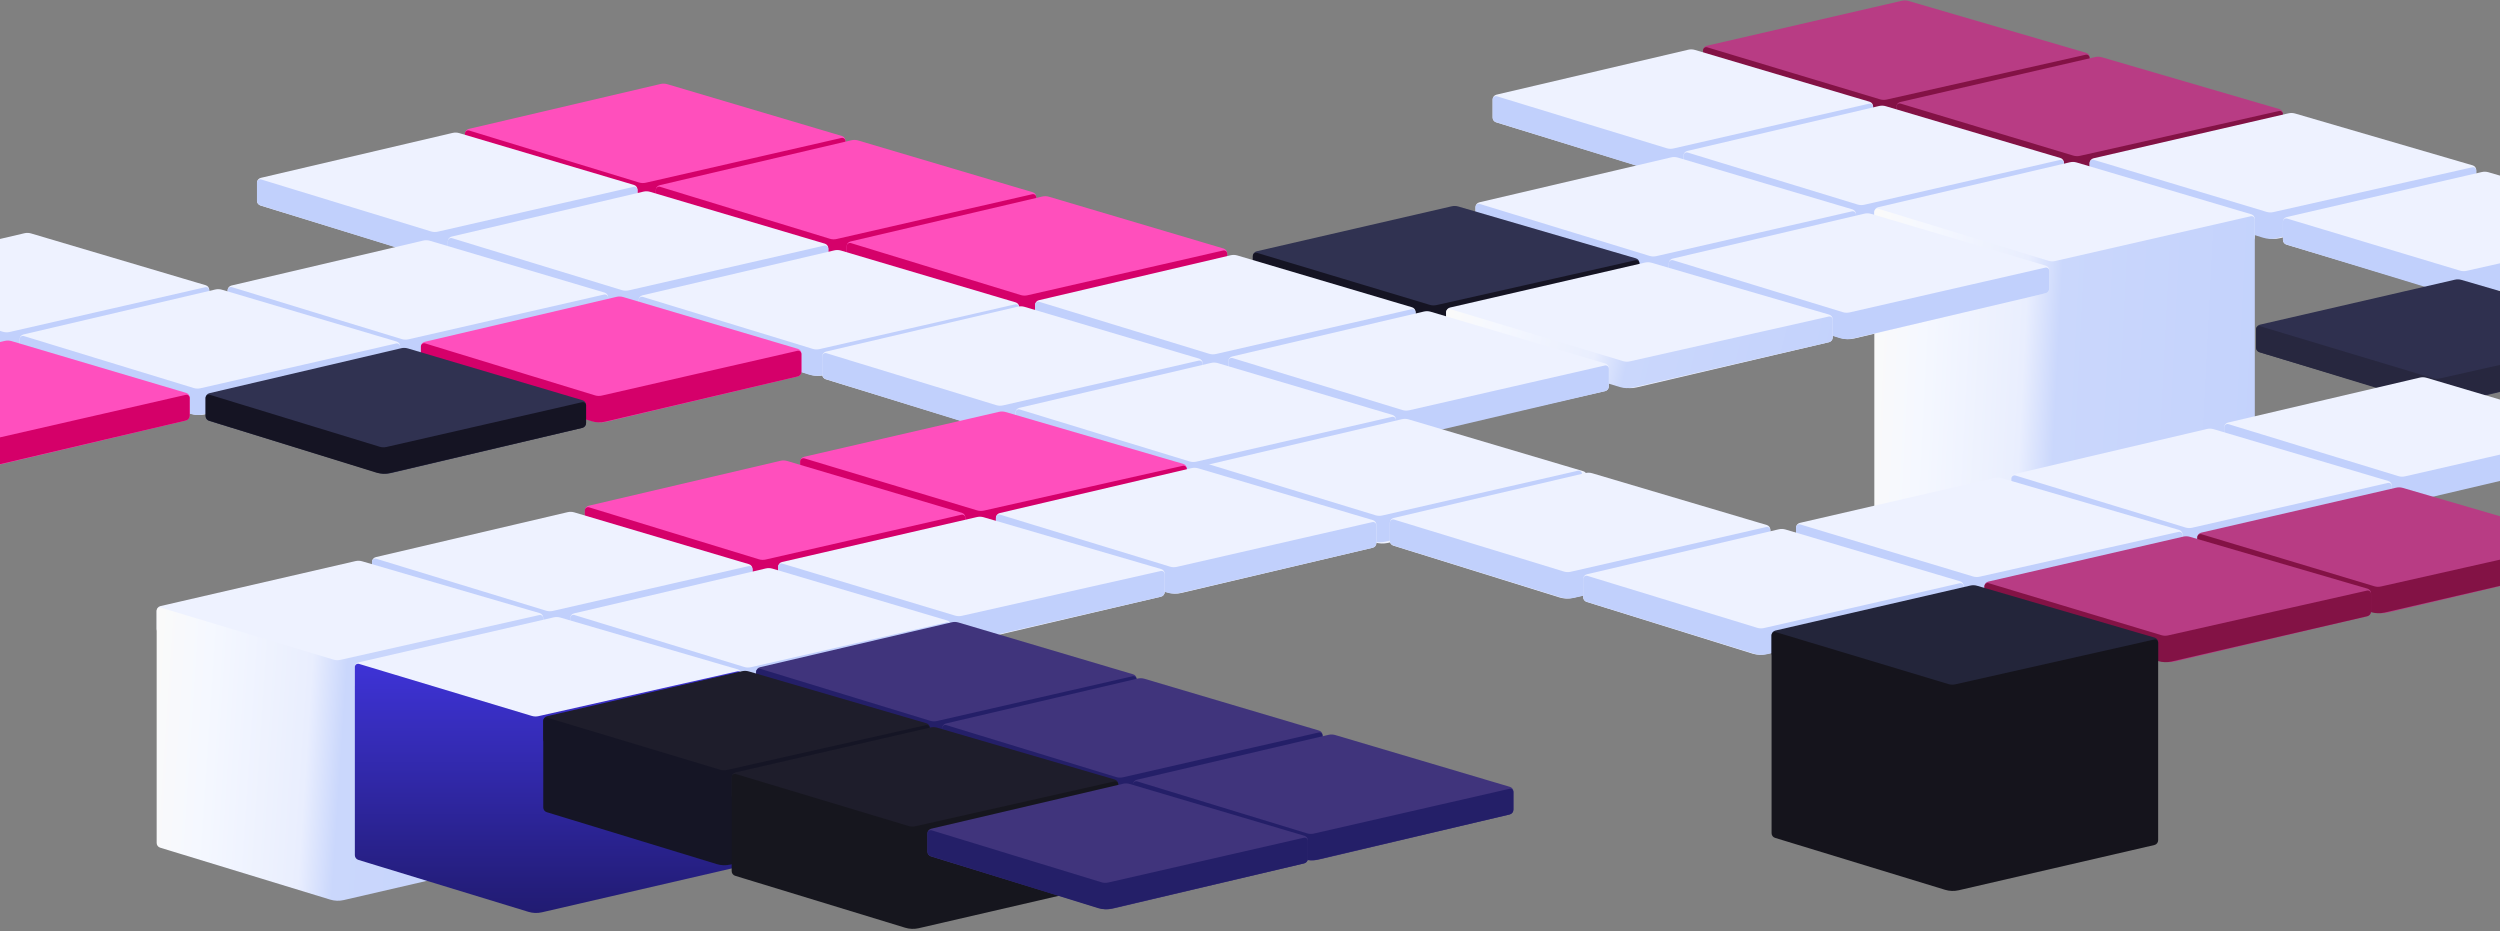 <svg width="1530" height="570" viewBox="0 0 1530 570" fill="none" xmlns="http://www.w3.org/2000/svg">
<rect x="0" y="0" width="1530" height="570" fill="#808080" stroke="none"/>
<path d="M1163.95 0.469C1165.29 0.162 1166.68 0.201 1167.99 0.585L1276.7 32.314C1277.98 32.687 1278.86 33.86 1278.86 35.193L1278.86 46.29C1278.86 47.683 1277.91 48.892 1276.55 49.211L1158.73 76.891C1156.01 77.531 1153.17 77.445 1150.49 76.643L1044.41 44.898C1043.14 44.518 1042.27 43.35 1042.27 42.024L1042.27 30.922C1042.27 29.525 1043.23 28.312 1044.59 27.998L1163.95 0.469Z" fill="#B83C84"/>
<path d="M1150.56 60.787C1151.88 61.185 1153.28 61.234 1154.63 60.932L1276.43 33.496C1277.68 33.214 1278.86 34.165 1278.86 35.447V46.284C1278.86 47.68 1277.9 48.892 1276.54 49.207L1156.76 76.902C1154.02 77.535 1151.16 77.436 1148.48 76.616L1044.39 44.822C1043.13 44.437 1042.27 43.272 1042.27 41.953V30.869C1042.27 29.528 1043.56 28.567 1044.84 28.954L1150.56 60.787Z" fill="#831245"/>
<path d="M1033.18 30.433C1034.54 30.116 1035.95 30.157 1037.28 30.552L1144.19 62.257C1145.47 62.634 1146.34 63.804 1146.34 65.133L1146.34 76.243C1146.34 77.634 1145.38 78.842 1144.03 79.162L1027.03 106.817C1024.26 107.472 1021.37 107.376 1018.65 106.54L915.604 74.859C914.345 74.471 913.486 73.308 913.486 71.991L913.485 60.862C913.485 59.469 914.444 58.259 915.801 57.941L1033.18 30.433Z" fill="#EEF2FF"/>
<path d="M1020.01 90.718C1021.35 91.127 1022.77 91.178 1024.13 90.866L1143.89 63.455C1145.15 63.169 1146.34 64.12 1146.34 65.405V76.242C1146.34 77.634 1145.38 78.844 1144.03 79.162L1026.29 106.821C1023.51 107.474 1020.61 107.372 1017.89 106.526L915.596 74.778C914.341 74.388 913.485 73.227 913.485 71.912V60.83C913.485 59.486 914.785 58.525 916.07 58.918L1020.01 90.718Z" fill="#C1D0FC"/>
<path d="M1282.25 34.911C1283.58 34.603 1284.97 34.643 1286.29 35.026L1395 66.755C1396.28 67.129 1397.16 68.302 1397.16 69.635L1397.16 80.732C1397.16 82.124 1396.2 83.334 1394.85 83.652L1277.03 111.332C1274.31 111.972 1271.46 111.887 1268.78 111.085L1162.7 79.34C1161.43 78.96 1160.56 77.791 1160.56 76.466L1160.56 65.363C1160.56 63.966 1161.53 62.754 1162.89 62.44L1282.25 34.911Z" fill="#B83C84"/>
<path d="M1268.86 95.229C1270.18 95.626 1271.58 95.676 1272.93 95.373L1394.72 67.937C1395.97 67.655 1397.16 68.606 1397.16 69.888V80.725C1397.16 82.122 1396.2 83.334 1394.84 83.648L1275.05 111.344C1272.32 111.977 1269.46 111.878 1266.77 111.057L1162.69 79.263C1161.43 78.878 1160.56 77.713 1160.56 76.394V65.31C1160.56 63.969 1161.86 63.008 1163.14 63.395L1268.86 95.229Z" fill="#831245"/>
<path d="M1149.98 64.875C1151.34 64.558 1152.75 64.599 1154.08 64.994L1260.99 96.698C1262.27 97.076 1263.14 98.246 1263.14 99.574L1263.14 110.684C1263.14 112.075 1262.18 113.284 1260.83 113.604L1143.83 141.259C1141.06 141.913 1138.17 141.817 1135.45 140.981L1032.4 109.3C1031.15 108.913 1030.29 107.75 1030.29 106.433L1030.29 95.304C1030.29 93.91 1031.25 92.701 1032.6 92.383L1149.98 64.875Z" fill="#EEF2FF"/>
<path d="M1136.81 125.159C1138.15 125.569 1139.57 125.62 1140.93 125.308L1260.69 97.897C1261.95 97.61 1263.14 98.561 1263.14 99.846V110.683C1263.14 112.076 1262.18 113.285 1260.83 113.604L1143.09 141.263C1140.32 141.915 1137.41 141.813 1134.69 140.968L1032.4 109.219C1031.14 108.829 1030.29 107.668 1030.29 106.354V95.272C1030.29 93.927 1031.59 92.966 1032.87 93.359L1136.81 125.159Z" fill="#C1D0FC"/>
<path d="M404.253 51.398C405.606 51.081 407.019 51.122 408.353 51.517L515.262 83.221C516.536 83.599 517.409 84.769 517.409 86.097L517.41 97.208C517.41 98.599 516.454 99.807 515.1 100.127L398.099 127.782C395.329 128.437 392.436 128.341 389.716 127.505L286.674 95.823C285.415 95.436 284.556 94.273 284.556 92.956L284.556 81.827C284.556 80.434 285.515 79.224 286.871 78.906L404.253 51.398Z" fill="#FF4FBC"/>
<path d="M391.078 111.683C392.416 112.092 393.839 112.143 395.203 111.831L514.963 84.42C516.216 84.133 517.41 85.085 517.41 86.37V97.207C517.41 98.599 516.451 99.808 515.096 100.127L397.362 127.786C394.585 128.438 391.684 128.337 388.96 127.491L286.666 95.742C285.411 95.353 284.556 94.192 284.556 92.877V81.795C284.556 80.451 285.855 79.489 287.141 79.883L391.078 111.683Z" fill="#D5016A"/>
<path d="M276.969 81.347C278.322 81.03 279.735 81.071 281.068 81.466L387.978 113.171C389.252 113.548 390.125 114.718 390.125 116.047L390.126 127.157C390.126 128.548 389.17 129.756 387.816 130.076L270.814 157.731C268.045 158.386 265.152 158.29 262.432 157.454L159.39 125.773C158.131 125.385 157.272 124.222 157.272 122.905L157.272 111.776C157.272 110.383 158.231 109.173 159.587 108.855L276.969 81.347Z" fill="#EEF2FF"/>
<path d="M263.794 141.632C265.132 142.041 266.555 142.093 267.919 141.78L387.679 114.369C388.932 114.083 390.125 115.034 390.125 116.319V127.156C390.125 128.548 389.167 129.758 387.812 130.076L270.078 157.735C267.301 158.388 264.4 158.286 261.676 157.44L159.382 125.692C158.127 125.302 157.271 124.141 157.271 122.826V111.744C157.271 110.4 158.571 109.439 159.857 109.832L263.794 141.632Z" fill="#C1D0FC"/>
<path d="M521.054 85.84C522.408 85.522 523.821 85.563 525.154 85.959L632.064 117.663C633.338 118.04 634.211 119.211 634.211 120.539L634.212 131.649C634.212 133.04 633.255 134.249 631.902 134.569L514.9 162.223C512.131 162.878 509.238 162.782 506.518 161.946L403.476 130.265C402.217 129.878 401.358 128.715 401.358 127.397L401.358 116.269C401.357 114.875 402.317 113.665 403.673 113.348L521.054 85.84Z" fill="#FF4FBC"/>
<path d="M507.88 146.124C509.218 146.534 510.641 146.585 512.005 146.272L631.765 118.861C633.018 118.575 634.211 119.526 634.211 120.811V131.648C634.211 133.04 633.253 134.25 631.898 134.568L514.164 162.227C511.387 162.88 508.486 162.778 505.762 161.932L403.468 130.184C402.213 129.794 401.357 128.633 401.357 127.319V116.237C401.357 114.892 402.657 113.931 403.943 114.324L507.88 146.124Z" fill="#D5016A"/>
<path d="M393.769 117.283C395.123 116.966 396.536 117.007 397.869 117.402L504.779 149.106C506.053 149.484 506.926 150.654 506.926 151.982L506.926 163.092C506.927 164.483 505.97 165.692 504.617 166.012L387.615 193.667C384.846 194.321 381.952 194.225 379.233 193.389L276.191 161.708C274.932 161.321 274.073 160.158 274.073 158.841L274.072 147.712C274.072 146.319 275.031 145.109 276.388 144.791L393.769 117.283Z" fill="#EEF2FF"/>
<path d="M380.595 177.567C381.933 177.977 383.356 178.028 384.72 177.716L504.48 150.305C505.732 150.018 506.926 150.97 506.926 152.254V163.091C506.926 164.484 505.968 165.693 504.612 166.012L386.879 193.671C384.102 194.323 381.201 194.221 378.477 193.376L276.183 161.627C274.928 161.238 274.072 160.076 274.072 158.762V147.68C274.072 146.336 275.372 145.374 276.657 145.767L380.595 177.567Z" fill="#C1D0FC"/>
<path d="M14.917 142.746C16.27 142.429 17.683 142.47 19.017 142.865L125.926 174.569C127.2 174.947 128.073 176.117 128.074 177.445L128.074 188.555C128.074 189.946 127.118 191.155 125.764 191.475L8.763 219.13C5.994 219.784 3.1 219.688 0.38 218.852L-102.661 187.171C-103.92 186.784 -104.78 185.621 -104.78 184.304L-104.78 173.175C-104.78 171.782 -103.821 170.572 -102.465 170.254L14.917 142.746Z" fill="#EEF2FF"/>
<path d="M1.742 203.03C3.081 203.44 4.503 203.491 5.868 203.179L125.628 175.768C126.88 175.481 128.074 176.433 128.074 177.717V188.554C128.074 189.947 127.115 191.156 125.76 191.475L8.026 219.134C5.249 219.786 2.348 219.684 -0.376 218.839L-102.67 187.09C-103.925 186.7 -104.78 185.539 -104.78 184.225V173.143C-104.78 171.799 -103.481 170.837 -102.195 171.23L1.742 203.03Z" fill="#C1D0FC"/>
<path d="M259.001 147.234C260.354 146.917 261.768 146.958 263.101 147.353L370.01 179.057C371.284 179.435 372.157 180.605 372.158 181.933L372.158 193.044C372.158 194.435 371.202 195.643 369.848 195.963L252.847 223.618C250.077 224.272 247.184 224.177 244.464 223.34L141.423 191.659C140.163 191.272 139.304 190.109 139.304 188.792L139.304 177.663C139.304 176.27 140.263 175.06 141.619 174.742L259.001 147.234Z" fill="#EEF2FF"/>
<path d="M245.826 207.519C247.165 207.928 248.587 207.979 249.951 207.667L369.711 180.256C370.964 179.969 372.158 180.921 372.158 182.206V193.042C372.158 194.435 371.199 195.644 369.844 195.963L252.11 223.622C249.333 224.274 246.432 224.172 243.708 223.327L141.414 191.578C140.159 191.189 139.304 190.027 139.304 188.713V177.631C139.304 176.287 140.603 175.325 141.889 175.719L245.826 207.519Z" fill="#C1D0FC"/>
<path d="M131.718 177.183C133.071 176.866 134.484 176.907 135.817 177.302L242.727 209.006C244.001 209.384 244.874 210.554 244.874 211.883L244.875 222.993C244.875 224.384 243.919 225.592 242.565 225.912L125.563 253.567C122.794 254.222 119.901 254.126 117.181 253.29L14.139 221.609C12.88 221.221 12.021 220.058 12.021 218.741L12.021 207.612C12.021 206.219 12.98 205.009 14.336 204.691L131.718 177.183Z" fill="#EEF2FF"/>
<path d="M118.543 237.468C119.881 237.877 121.304 237.929 122.668 237.616L242.428 210.205C243.681 209.919 244.875 210.87 244.875 212.155V222.992C244.875 224.384 243.916 225.594 242.561 225.912L124.827 253.571C122.05 254.224 119.149 254.122 116.425 253.276L14.131 221.528C12.876 221.138 12.021 219.977 12.021 218.662V207.58C12.021 206.236 13.32 205.275 14.606 205.668L118.543 237.468Z" fill="#C1D0FC"/>
<path d="M2.935 208.629C4.289 208.311 5.702 208.352 7.035 208.748L113.945 240.452C115.219 240.829 116.092 242 116.092 243.328L116.092 254.438C116.093 255.829 115.136 257.038 113.783 257.358L-3.219 285.012C-5.988 285.667 -8.882 285.571 -11.601 284.735L-114.643 253.054C-115.902 252.667 -116.761 251.504 -116.761 250.186L-116.762 239.058C-116.762 237.664 -115.803 236.455 -114.446 236.137L2.935 208.629Z" fill="#FF4FBE"/>
<path d="M-10.239 268.913C-8.901 269.323 -7.478 269.374 -6.114 269.062L113.646 241.651C114.898 241.364 116.092 242.315 116.092 243.6V254.437C116.092 255.829 115.134 257.039 113.778 257.357L-3.955 285.016C-6.732 285.669 -9.633 285.567 -12.357 284.721L-114.651 252.973C-115.906 252.583 -116.762 251.422 -116.762 250.108V239.026C-116.762 237.681 -115.462 236.72 -114.177 237.113L-10.239 268.913Z" fill="#D50069"/>
<path d="M637.855 120.281C639.209 119.964 640.622 120.005 641.955 120.4L748.865 152.104C750.138 152.482 751.012 153.652 751.012 154.98L751.012 166.09C751.012 167.481 750.056 168.69 748.702 169.01L631.701 196.665C628.932 197.319 626.038 197.224 623.319 196.387L520.277 164.706C519.018 164.319 518.159 163.156 518.159 161.839L518.158 150.71C518.158 149.317 519.117 148.107 520.474 147.789L637.855 120.281Z" fill="#FF4FBC"/>
<path d="M624.681 180.566C626.019 180.975 627.442 181.026 628.806 180.714L748.566 153.303C749.818 153.016 751.012 153.968 751.012 155.252V166.089C751.012 167.482 750.054 168.691 748.698 169.01L630.965 196.669C628.188 197.321 625.287 197.219 622.563 196.374L520.269 164.625C519.014 164.236 518.158 163.074 518.158 161.76V150.678C518.158 149.334 519.458 148.372 520.743 148.766L624.681 180.566Z" fill="#D5016A"/>
<path d="M510.573 153.226C511.927 152.909 513.34 152.95 514.673 153.345L621.583 185.049C622.856 185.427 623.73 186.597 623.73 187.926L623.73 199.036C623.73 200.427 622.774 201.635 621.42 201.955L504.419 229.61C501.65 230.265 498.756 230.169 496.036 229.333L392.995 197.651C391.736 197.264 390.876 196.101 390.876 194.784L390.876 183.655C390.876 182.262 391.835 181.052 393.192 180.734L510.573 153.226Z" fill="#EEF2FF"/>
<path d="M497.398 213.511C498.737 213.92 500.159 213.971 501.524 213.659L621.284 186.248C622.536 185.962 623.73 186.913 623.73 188.198V199.035C623.73 200.427 622.772 201.637 621.416 201.955L503.682 229.614C500.905 230.266 498.005 230.165 495.28 229.319L392.987 197.571C391.731 197.181 390.876 196.02 390.876 194.705V183.623C390.876 182.279 392.176 181.318 393.461 181.711L497.398 213.511Z" fill="#C1D0FC"/>
<path d="M377.3 181.674C378.653 181.356 380.066 181.397 381.399 181.793L488.309 213.497C489.583 213.874 490.456 215.044 490.456 216.373L490.457 227.483C490.457 228.874 489.501 230.083 488.147 230.403L371.145 258.057C368.376 258.712 365.483 258.616 362.763 257.78L259.721 226.099C258.462 225.712 257.603 224.549 257.603 223.231L257.603 212.103C257.603 210.709 258.562 209.499 259.918 209.182L377.3 181.674Z" fill="#FF4FBD"/>
<path d="M364.125 241.958C365.463 242.368 366.886 242.419 368.25 242.106L488.01 214.695C489.263 214.409 490.457 215.36 490.457 216.645V227.482C490.457 228.874 489.498 230.084 488.143 230.402L370.409 258.061C367.632 258.714 364.731 258.612 362.007 257.766L259.713 226.018C258.458 225.628 257.603 224.467 257.603 223.153V212.071C257.603 210.726 258.902 209.765 260.188 210.158L364.125 241.958Z" fill="#D5006A"/>
<path d="M245.523 213.123C246.877 212.806 248.29 212.847 249.623 213.242L356.533 244.946C357.806 245.324 358.68 246.494 358.68 247.822L358.68 258.932C358.68 260.323 357.724 261.532 356.37 261.852L239.369 289.507C236.6 290.161 233.706 290.065 230.987 289.229L127.945 257.548C126.686 257.161 125.827 255.998 125.827 254.681L125.826 243.552C125.826 242.159 126.785 240.949 128.142 240.631L245.523 213.123Z" fill="#303251"/>
<path d="M232.349 273.407C233.687 273.817 235.11 273.868 236.474 273.556L356.234 246.145C357.486 245.858 358.68 246.81 358.68 248.094V258.931C358.68 260.324 357.722 261.533 356.366 261.852L238.633 289.511C235.856 290.163 232.955 290.061 230.231 289.216L127.937 257.467C126.682 257.077 125.826 255.916 125.826 254.602V243.52C125.826 242.176 127.126 241.214 128.411 241.607L232.349 273.407Z" fill="#151423"/>
<path d="M1022.7 96.322C1024.06 96.005 1025.47 96.046 1026.8 96.441L1133.71 128.145C1134.99 128.523 1135.86 129.693 1135.86 131.021L1135.86 142.131C1135.86 143.522 1134.9 144.731 1133.55 145.051L1016.55 172.706C1013.78 173.36 1010.89 173.265 1008.17 172.428L905.124 140.747C903.865 140.36 903.005 139.197 903.005 137.88L903.005 126.751C903.005 125.358 903.964 124.148 905.32 123.83L1022.7 96.322Z" fill="#EEF2FF"/>
<path d="M1009.53 156.607C1010.87 157.016 1012.29 157.067 1013.65 156.755L1133.41 129.344C1134.66 129.057 1135.86 130.009 1135.86 131.293V142.13C1135.86 143.523 1134.9 144.732 1133.54 145.051L1015.81 172.71C1013.03 173.362 1010.13 173.26 1007.41 172.415L905.116 140.666C903.86 140.277 903.005 139.115 903.005 137.801V126.719C903.005 125.375 904.305 124.413 905.59 124.807L1009.53 156.607Z" fill="#C1D0FC"/>
<path d="M888.421 126.254C889.755 125.947 891.146 125.987 892.46 126.37L1001.17 158.099C1002.45 158.472 1003.33 159.646 1003.33 160.979L1003.33 172.075C1003.33 173.468 1002.37 174.677 1001.02 174.996L883.201 202.676C880.477 203.316 877.634 203.231 874.954 202.429L768.876 170.684C767.606 170.304 766.736 169.135 766.736 167.81L766.735 156.707C766.735 155.31 767.7 154.097 769.061 153.783L888.421 126.254Z" fill="#303251"/>
<path d="M875.032 186.575C876.352 186.972 877.752 187.022 879.097 186.719L1000.89 159.283C1002.14 159.001 1003.33 159.952 1003.33 161.234V172.071C1003.33 173.467 1002.37 174.679 1001.01 174.994L881.223 202.689C878.487 203.322 875.631 203.223 872.945 202.403L768.859 170.609C767.597 170.224 766.735 169.059 766.735 167.74V156.656C766.735 155.315 768.028 154.354 769.312 154.741L875.032 186.575Z" fill="#151423"/>
<path d="M753.159 156.222C754.513 155.905 755.926 155.946 757.259 156.341L864.169 188.046C865.442 188.423 866.316 189.593 866.316 190.922L866.316 202.008C866.316 203.41 865.345 204.625 863.978 204.934L744.683 231.918C741.962 232.533 739.126 232.426 736.459 231.608L635.582 200.647C634.322 200.26 633.462 199.097 633.462 197.779L633.462 186.651C633.462 185.258 634.421 184.048 635.777 183.73L753.159 156.222Z" fill="#EEF2FF"/>
<path d="M739.984 216.507C741.323 216.916 742.745 216.968 744.11 216.655L863.87 189.244C865.122 188.958 866.316 189.909 866.316 191.194V202.031C866.316 203.423 865.358 204.633 864.002 204.951L746.268 232.61C743.491 233.263 740.591 233.161 737.866 232.315L635.573 200.567C634.317 200.177 633.462 199.016 633.462 197.701V186.619C633.462 185.275 634.762 184.314 636.047 184.707L739.984 216.507Z" fill="#C1D0FC"/>
<path d="M622.883 187.668C624.236 187.35 625.649 187.391 626.982 187.787L733.892 219.491C735.166 219.868 736.039 221.039 736.039 222.367L736.04 233.477C736.04 234.868 735.084 236.077 733.73 236.397L616.728 264.052C613.959 264.706 611.066 264.61 608.346 263.774L505.304 232.093C504.045 231.706 503.186 230.543 503.186 229.225L503.186 218.097C503.186 216.703 504.145 215.494 505.501 215.176L622.883 187.668Z" fill="#EEF2FF"/>
<path d="M609.708 247.954C611.046 248.364 612.469 248.415 613.833 248.103L733.593 220.692C734.846 220.405 736.04 221.356 736.04 222.641V233.478C736.04 234.871 735.081 236.08 733.726 236.398L615.992 264.057C613.215 264.71 610.314 264.608 607.59 263.762L505.296 232.014C504.041 231.624 503.186 230.463 503.186 229.149V218.067C503.186 216.722 504.485 215.761 505.771 216.154L609.708 247.954Z" fill="#C1D0FC"/>
<path d="M1400.55 69.354C1401.88 69.046 1403.27 69.086 1404.59 69.47L1513.3 101.198C1514.58 101.572 1515.46 102.745 1515.46 104.078L1515.46 115.175C1515.46 116.568 1514.5 117.777 1513.15 118.096L1395.33 145.776C1392.61 146.416 1389.76 146.33 1387.08 145.528L1281 113.783C1279.73 113.403 1278.86 112.235 1278.86 110.909L1278.86 99.806C1278.86 98.409 1279.83 97.197 1281.19 96.883L1400.55 69.354Z" fill="#EEF2FF"/>
<path d="M1387.16 129.672C1388.48 130.07 1389.88 130.119 1391.22 129.816L1513.02 102.38C1514.27 102.099 1515.46 103.05 1515.46 104.331V115.169C1515.46 116.565 1514.5 117.777 1513.14 118.091L1393.35 145.787C1390.61 146.42 1387.76 146.321 1385.07 145.5L1280.99 113.707C1279.73 113.321 1278.86 112.157 1278.86 110.838V99.753C1278.86 98.413 1280.16 97.452 1281.44 97.838L1387.16 129.672Z" fill="#C1D0FC"/>
<path d="M1266.78 99.314C1268.14 98.997 1269.55 99.038 1270.88 99.433L1377.79 131.137C1379.07 131.515 1379.94 132.685 1379.94 134.013L1379.94 145.1C1379.94 146.502 1378.97 147.717 1377.6 148.026L1258.31 175.009C1255.59 175.625 1252.75 175.518 1250.08 174.699L1149.21 143.739C1147.95 143.352 1147.09 142.189 1147.09 140.871L1147.09 129.743C1147.09 128.35 1148.05 127.14 1149.4 126.822L1266.78 99.314Z" fill="#EEF2FF"/>
<path d="M1253.61 159.599C1254.95 160.008 1256.37 160.059 1257.74 159.747L1377.5 132.336C1378.75 132.049 1379.94 133.001 1379.94 134.286V326.31C1379.94 327.703 1378.98 328.912 1377.63 329.231L1259.89 356.89C1257.12 357.542 1254.22 357.44 1251.49 356.595L1149.2 324.846C1147.94 324.456 1147.09 323.295 1147.09 321.981V129.711C1147.09 128.367 1148.39 127.405 1149.67 127.799L1253.61 159.599Z" fill="url(#paint0_linear_19189_12644)"/>
<path d="M1141 130.763C1142.35 130.446 1143.76 130.487 1145.1 130.883L1252.01 162.587C1253.28 162.964 1254.15 164.134 1254.15 165.463L1254.15 176.573C1254.16 177.964 1253.2 179.173 1251.85 179.492L1134.84 207.147C1132.07 207.802 1129.18 207.706 1126.46 206.87L1023.42 175.189C1022.16 174.801 1021.3 173.638 1021.3 172.321L1021.3 161.192C1021.3 159.799 1022.26 158.589 1023.62 158.271L1141 130.763Z" fill="#EEF2FF"/>
<path d="M1127.82 191.048C1129.16 191.457 1130.58 191.509 1131.95 191.196L1251.71 163.785C1252.96 163.499 1254.15 164.45 1254.15 165.735V176.572C1254.15 177.964 1253.2 179.174 1251.84 179.492L1134.11 207.151C1131.33 207.804 1128.43 207.702 1125.71 206.856L1023.41 175.108C1022.16 174.718 1021.3 173.557 1021.3 172.242V161.16C1021.3 159.816 1022.6 158.855 1023.89 159.248L1127.82 191.048Z" fill="#C1D0FC"/>
<path d="M1006.72 160.698C1008.05 160.39 1009.45 160.43 1010.76 160.814L1119.47 192.542C1120.75 192.916 1121.63 194.089 1121.63 195.422L1121.63 206.519C1121.63 207.911 1120.67 209.121 1119.32 209.439L1001.5 237.12C998.777 237.759 995.934 237.674 993.254 236.872L887.176 205.127C885.906 204.747 885.036 203.578 885.036 202.253L885.035 191.15C885.035 189.753 886 188.541 887.361 188.227L1006.72 160.698Z" fill="#EEF2FF"/>
<path d="M993.332 221.016C994.652 221.413 996.052 221.463 997.397 221.16L1119.19 193.724C1120.44 193.442 1121.63 194.393 1121.63 195.675V206.512C1121.63 207.909 1120.67 209.121 1119.31 209.435L999.523 237.131C996.786 237.764 993.931 237.665 991.245 236.844L887.159 205.05C885.897 204.665 885.035 203.501 885.035 202.181V191.097C885.035 189.757 886.328 188.796 887.612 189.182L993.332 221.016Z" fill="url(#paint1_linear_19189_12644)"/>
<path d="M871.459 190.658C872.812 190.341 874.226 190.382 875.559 190.777L982.468 222.481C983.742 222.859 984.615 224.029 984.616 225.357L984.616 236.444C984.616 237.846 983.645 239.061 982.278 239.37L862.983 266.353C860.261 266.969 857.426 266.862 854.759 266.043L753.882 235.082C752.622 234.696 751.762 233.532 751.762 232.215L751.762 221.087C751.762 219.694 752.721 218.484 754.077 218.166L871.459 190.658Z" fill="#EEF2FF"/>
<path d="M858.284 250.944C859.623 251.354 861.045 251.405 862.41 251.093L982.169 223.682C983.422 223.395 984.616 224.347 984.616 225.631V236.468C984.616 237.861 983.657 239.07 982.302 239.389L864.568 267.048C861.791 267.7 858.89 267.598 856.166 266.753L753.872 235.004C752.617 234.615 751.762 233.453 751.762 232.139V221.057C751.762 219.713 753.061 218.751 754.347 219.144L858.284 250.944Z" fill="#C1D0FC"/>
<path d="M741.18 222.105C742.534 221.788 743.947 221.829 745.28 222.224L852.19 253.928C853.464 254.306 854.337 255.476 854.337 256.804L854.338 267.915C854.338 269.306 853.381 270.514 852.028 270.834L735.026 298.489C732.257 299.144 729.364 299.048 726.644 298.212L623.602 266.53C622.343 266.143 621.484 264.98 621.484 263.663L621.483 252.534C621.483 251.141 622.443 249.931 623.799 249.613L741.18 222.105Z" fill="#EEF2FF"/>
<path d="M728.006 282.392C729.344 282.801 730.767 282.852 732.131 282.54L851.891 255.129C853.143 254.842 854.337 255.794 854.337 257.079V267.915C854.337 269.308 853.379 270.517 852.024 270.836L734.29 298.495C731.513 299.147 728.612 299.045 725.888 298.2L623.594 266.451C622.339 266.062 621.483 264.901 621.483 263.586V252.504C621.483 251.16 622.783 250.198 624.069 250.592L728.006 282.392Z" fill="#C1D0FC"/>
<path d="M611.393 252.044C612.727 251.736 614.118 251.776 615.433 252.159L724.145 283.888C725.425 284.261 726.305 285.435 726.305 286.768L726.305 297.864C726.305 299.257 725.347 300.467 723.991 300.785L606.173 328.465C603.45 329.105 600.607 329.02 597.927 328.218L491.848 296.473C490.578 296.093 489.709 294.924 489.708 293.599L489.708 282.496C489.708 281.099 490.672 279.887 492.034 279.573L611.393 252.044Z" fill="#FF4FBD"/>
<path d="M598.005 312.362C599.325 312.759 600.725 312.809 602.07 312.506L723.866 285.07C725.116 284.788 726.305 285.739 726.305 287.021V297.858C726.305 299.255 725.342 300.466 723.981 300.781L604.196 328.477C601.459 329.109 598.604 329.01 595.918 328.19L491.832 296.396C490.57 296.011 489.708 294.846 489.708 293.527V282.443C489.708 281.102 491.001 280.141 492.285 280.528L598.005 312.362Z" fill="#D5006A"/>
<path d="M477.63 282.004C478.983 281.686 480.396 281.727 481.729 282.123L588.639 313.827C589.913 314.204 590.786 315.375 590.786 316.703L590.787 327.789C590.787 329.191 589.816 330.406 588.449 330.716L469.154 357.699C466.432 358.314 463.597 358.208 460.929 357.389L360.053 326.428C358.793 326.041 357.933 324.878 357.933 323.56L357.933 312.433C357.933 311.039 358.892 309.83 360.248 309.512L477.63 282.004Z" fill="#FF4FBD"/>
<path d="M464.455 342.288C465.793 342.698 467.216 342.749 468.58 342.437L588.34 315.026C589.593 314.739 590.787 315.69 590.787 316.975V327.812C590.787 329.204 589.828 330.414 588.473 330.732L470.739 358.391C467.962 359.044 465.061 358.942 462.337 358.096L360.043 326.348C358.788 325.958 357.933 324.797 357.933 323.483V312.401C357.933 311.056 359.232 310.095 360.518 310.488L464.455 342.288Z" fill="#D5006A"/>
<path d="M347.351 313.453C348.705 313.136 350.118 313.177 351.451 313.572L458.361 345.276C459.635 345.654 460.508 346.824 460.508 348.152L460.508 359.262C460.509 360.653 459.552 361.862 458.199 362.182L341.197 389.837C338.428 390.491 335.534 390.395 332.815 389.559L229.773 357.878C228.514 357.491 227.655 356.328 227.655 355.011L227.654 343.882C227.654 342.489 228.613 341.279 229.97 340.961L347.351 313.453Z" fill="#EEF2FF"/>
<path d="M334.177 373.737C335.515 374.147 336.938 374.198 338.302 373.886L458.062 346.475C459.314 346.188 460.508 347.14 460.508 348.424V359.261C460.508 360.654 459.55 361.863 458.194 362.182L340.461 389.841C337.684 390.493 334.783 390.391 332.059 389.546L229.765 357.797C228.51 357.408 227.654 356.246 227.654 354.932V343.85C227.654 342.506 228.954 341.544 230.239 341.937L334.177 373.737Z" fill="#C1D0FC"/>
<path d="M217.562 343.387C218.896 343.08 220.287 343.119 221.602 343.503L330.314 375.232C331.594 375.605 332.474 376.778 332.474 378.111L332.474 389.208C332.474 390.601 331.516 391.81 330.16 392.129L212.342 419.809C209.619 420.449 206.776 420.363 204.096 419.561L98.017 387.816C96.747 387.436 95.877 386.268 95.877 384.942L95.877 373.84C95.877 372.443 96.841 371.23 98.203 370.916L217.562 343.387Z" fill="#EEF2FF"/>
<path d="M204.174 403.705C205.494 404.103 206.894 404.152 208.239 403.85L330.035 376.414C331.285 376.132 332.474 377.083 332.474 378.365V520.229C332.474 521.625 331.51 522.837 330.15 523.151L210.365 550.847C207.628 551.48 204.773 551.381 202.087 550.56L98.001 518.767C96.739 518.381 95.877 517.217 95.877 515.898V373.787C95.877 372.446 97.17 371.485 98.454 371.872L204.174 403.705Z" fill="url(#paint2_linear_19189_12644)"/>
<path d="M857.981 256.55C859.335 256.233 860.748 256.274 862.081 256.67L968.991 288.374C970.264 288.751 971.138 289.921 971.138 291.25L971.138 302.336C971.138 303.738 970.168 304.953 968.8 305.262L849.505 332.246C846.784 332.861 843.949 332.754 841.281 331.936L740.404 300.975C739.145 300.588 738.285 299.425 738.285 298.107L738.284 286.98C738.284 285.586 739.243 284.376 740.6 284.059L857.981 256.55Z" fill="#EEF2FF"/>
<path d="M841.811 315.339C843.15 315.748 844.572 315.8 845.937 315.487L965.697 288.076C966.949 287.79 968.143 288.741 968.143 290.026V300.863C968.143 302.255 967.185 303.465 965.829 303.783L848.095 331.442C845.319 332.095 842.418 331.993 839.694 331.147L737.4 299.399C736.145 299.009 735.289 297.848 735.289 296.533V285.451C735.289 284.107 736.589 283.146 737.874 283.539L841.811 315.339Z" fill="#C1D0FC"/>
<path d="M729.202 286.496C730.556 286.179 731.969 286.22 733.302 286.615L840.212 318.319C841.485 318.697 842.359 319.867 842.359 321.195L842.359 332.305C842.359 333.696 841.403 334.905 840.049 335.225L723.048 362.88C720.279 363.534 717.385 363.438 714.665 362.602L611.624 330.921C610.365 330.534 609.505 329.371 609.505 328.054L609.505 316.925C609.505 315.532 610.464 314.322 611.82 314.004L729.202 286.496Z" fill="#EEF2FF"/>
<path d="M716.027 346.78C717.366 347.19 718.788 347.241 720.153 346.929L839.913 319.518C841.165 319.231 842.359 320.183 842.359 321.467V332.304C842.359 333.697 841.401 334.906 840.045 335.225L722.311 362.884C719.534 363.536 716.634 363.434 713.909 362.589L611.616 330.84C610.36 330.45 609.505 329.289 609.505 327.975V316.893C609.505 315.549 610.805 314.587 612.09 314.98L716.027 346.78Z" fill="#C1D0FC"/>
<path d="M970.289 289.494C971.643 289.177 973.056 289.218 974.389 289.613L1081.3 321.317C1082.57 321.695 1083.45 322.865 1083.45 324.193L1083.45 335.297C1083.45 336.691 1082.49 337.901 1081.13 338.218L962.65 365.887C959.873 366.535 956.973 366.43 954.25 365.581L852.699 333.925C851.446 333.534 850.592 332.374 850.592 331.061L850.592 319.923C850.592 318.53 851.551 317.32 852.907 317.002L970.289 289.494Z" fill="#EEF2FF"/>
<path d="M957.114 349.778C958.453 350.188 959.875 350.239 961.24 349.927L1081 322.516C1082.25 322.229 1083.45 323.181 1083.45 324.465V335.302C1083.45 336.695 1082.49 337.904 1081.13 338.223L963.398 365.882C960.621 366.534 957.721 366.432 954.996 365.587L852.703 333.838C851.447 333.449 850.592 332.287 850.592 330.973V319.891C850.592 318.547 851.891 317.585 853.177 317.978L957.114 349.778Z" fill="#C1D0FC"/>
<path d="M1518.85 105.29C1520.18 104.982 1521.57 105.022 1522.89 105.405L1631.6 137.134C1632.88 137.508 1633.76 138.681 1633.76 140.014L1633.76 151.111C1633.76 152.503 1632.8 153.713 1631.45 154.031L1513.63 181.711C1510.91 182.351 1508.06 182.266 1505.38 181.464L1399.3 149.719C1398.03 149.339 1397.16 148.17 1397.16 146.845L1397.16 135.742C1397.16 134.345 1398.13 133.133 1399.49 132.819L1518.85 105.29Z" fill="#EEF2FF"/>
<path d="M1505.46 165.608C1506.78 166.005 1508.18 166.055 1509.53 165.752L1631.32 138.316C1632.57 138.034 1633.76 138.985 1633.76 140.267V151.104C1633.76 152.501 1632.8 153.712 1631.44 154.027L1511.65 181.723C1508.92 182.355 1506.06 182.257 1503.37 181.436L1399.29 149.642C1398.03 149.257 1397.16 148.092 1397.16 146.773V135.689C1397.16 134.348 1398.46 133.387 1399.74 133.774L1505.46 165.608Z" fill="#C1D0FC"/>
<path d="M1502.38 171.176C1503.71 170.869 1505.1 170.908 1506.42 171.292L1615.13 203.021C1616.41 203.394 1617.29 204.567 1617.29 205.9L1617.29 216.997C1617.29 218.39 1616.33 219.599 1614.98 219.918L1497.16 247.598C1494.43 248.238 1491.59 248.152 1488.91 247.35L1382.83 215.605C1381.56 215.225 1380.69 214.057 1380.69 212.731L1380.69 201.629C1380.69 200.232 1381.66 199.019 1383.02 198.705L1502.38 171.176Z" fill="#2F304F"/>
<path d="M1488.99 231.494C1490.31 231.892 1491.71 231.942 1493.05 231.639L1614.85 204.203C1616.1 203.921 1617.29 204.872 1617.29 206.154V216.991C1617.29 218.387 1616.33 219.599 1614.97 219.914L1495.18 247.609C1492.44 248.242 1489.59 248.143 1486.9 247.323L1382.82 215.529C1381.55 215.144 1380.69 213.979 1380.69 212.66V201.576C1380.69 200.235 1381.99 199.274 1383.27 199.661L1488.99 231.494Z" fill="#27273F"/>
<path d="M597.916 316.432C599.25 316.124 600.641 316.164 601.955 316.548L710.668 348.277C711.948 348.65 712.827 349.823 712.827 351.156L712.828 362.253C712.828 363.646 711.87 364.855 710.514 365.174L592.696 392.854C589.972 393.494 587.129 393.408 584.449 392.606L478.371 360.861C477.101 360.481 476.231 359.313 476.231 357.987L476.231 346.885C476.231 345.487 477.195 344.275 478.556 343.961L597.916 316.432Z" fill="#EEF2FF"/>
<path d="M584.528 376.75C585.847 377.148 587.247 377.197 588.592 376.894L710.388 349.458C711.639 349.177 712.828 350.128 712.828 351.41V362.247C712.828 363.643 711.864 364.855 710.503 365.17L590.719 392.865C587.982 393.498 585.127 393.399 582.44 392.579L478.354 360.785C477.092 360.399 476.23 359.235 476.23 357.916V346.832C476.23 345.491 477.523 344.53 478.807 344.916L584.528 376.75Z" fill="#C1D0FC"/>
<path d="M468.644 347.894C469.998 347.577 471.411 347.618 472.744 348.013L579.654 379.717C580.928 380.095 581.801 381.265 581.801 382.593L581.801 393.704C581.802 395.095 580.845 396.303 579.492 396.623L462.49 424.278C459.721 424.933 456.827 424.837 454.108 424.001L351.066 392.319C349.807 391.932 348.948 390.769 348.948 389.452L348.947 378.323C348.947 376.93 349.906 375.72 351.263 375.402L468.644 347.894Z" fill="#EEF2FF"/>
<path d="M455.47 408.179C456.808 408.588 458.231 408.639 459.595 408.327L579.355 380.916C580.607 380.629 581.801 381.581 581.801 382.866V393.703C581.801 395.095 580.843 396.305 579.487 396.623L461.754 424.282C458.977 424.934 456.076 424.833 453.352 423.987L351.058 392.238C349.803 391.849 348.947 390.688 348.947 389.373V378.291C348.947 376.947 350.247 375.986 351.532 376.379L455.47 408.179Z" fill="#C1D0FC"/>
<path d="M338.855 377.827C340.189 377.519 341.58 377.559 342.894 377.942L451.607 409.671C452.887 410.045 453.767 411.218 453.767 412.551L453.767 423.648C453.767 425.04 452.809 426.25 451.453 426.568L333.635 454.248C330.912 454.888 328.068 454.803 325.389 454.001L219.31 422.256C218.04 421.876 217.17 420.707 217.17 419.382L217.17 408.279C217.17 406.882 218.134 405.67 219.496 405.356L338.855 377.827Z" fill="#EEF2FF"/>
<path d="M325.467 438.145C326.787 438.542 328.187 438.592 329.532 438.289L451.327 410.853C452.578 410.571 453.767 411.522 453.767 412.804V527.71C453.767 529.107 452.803 530.318 451.443 530.633L331.658 558.329C328.921 558.961 326.066 558.863 323.38 558.042L219.294 526.248C218.032 525.863 217.17 524.698 217.17 523.379L217.17 408.226C217.17 406.886 218.463 405.924 219.747 406.311L325.467 438.145Z" fill="url(#paint3_linear_19189_12644)"/>
<path d="M582.45 380.84C583.804 380.522 585.217 380.563 586.55 380.959L693.46 412.663C694.733 413.04 695.607 414.211 695.607 415.539L695.607 426.649C695.607 428.04 694.651 429.249 693.297 429.569L576.296 457.223C573.527 457.878 570.633 457.782 567.913 456.946L464.872 425.265C463.613 424.878 462.753 423.715 462.753 422.397L462.753 411.269C462.753 409.875 463.712 408.665 465.069 408.348L582.45 380.84Z" fill="#40347C"/>
<path d="M569.275 441.124C570.614 441.534 572.036 441.585 573.401 441.272L693.161 413.861C694.413 413.575 695.607 414.526 695.607 415.811V426.648C695.607 428.04 694.649 429.25 693.293 429.568L575.559 457.227C572.782 457.88 569.882 457.778 567.157 456.932L464.864 425.184C463.608 424.794 462.753 423.633 462.753 422.319V411.237C462.753 409.892 464.053 408.931 465.338 409.324L569.275 441.124Z" fill="#241F68"/>
<path d="M696.258 415.277C697.611 414.96 699.024 415.001 700.357 415.396L807.267 447.1C808.541 447.478 809.414 448.648 809.414 449.976L809.415 461.086C809.415 462.478 808.459 463.686 807.105 464.006L690.103 491.661C687.334 492.315 684.441 492.22 681.721 491.383L578.679 459.702C577.42 459.315 576.561 458.152 576.561 456.835L576.561 445.706C576.561 444.313 577.52 443.103 578.876 442.785L696.258 415.277Z" fill="#40347C"/>
<path d="M683.083 475.562C684.421 475.971 685.844 476.022 687.208 475.71L806.968 448.299C808.221 448.012 809.415 448.964 809.415 450.249V461.085C809.415 462.478 808.456 463.687 807.101 464.006L689.367 491.665C686.59 492.317 683.689 492.215 680.965 491.37L578.671 459.621C577.416 459.232 576.561 458.07 576.561 456.756V445.674C576.561 444.33 577.86 443.368 579.146 443.762L683.083 475.562Z" fill="#241F68"/>
<path d="M813.057 449.722C814.411 449.405 815.824 449.446 817.157 449.841L924.067 481.546C925.341 481.923 926.214 483.093 926.214 484.422L926.215 495.532C926.215 496.923 925.258 498.131 923.905 498.451L806.903 526.106C804.134 526.761 801.241 526.665 798.521 525.829L695.479 494.148C694.22 493.76 693.361 492.597 693.361 491.28L693.36 480.151C693.36 478.758 694.319 477.548 695.676 477.23L813.057 449.722Z" fill="#40347C"/>
<path d="M799.883 510.007C801.221 510.416 802.644 510.468 804.008 510.155L923.768 482.744C925.02 482.458 926.214 483.409 926.214 484.694V495.531C926.214 496.923 925.256 498.133 923.9 498.451L806.167 526.11C803.39 526.763 800.489 526.661 797.765 525.815L695.471 494.067C694.216 493.677 693.36 492.516 693.36 491.201V480.119C693.36 478.775 694.66 477.814 695.945 478.207L799.883 510.007Z" fill="#241F68"/>
<path d="M454.16 410.77C455.494 410.462 456.885 410.502 458.199 410.886L566.912 442.614C568.192 442.988 569.071 444.161 569.072 445.494L569.072 456.591C569.072 457.984 568.114 459.193 566.758 459.512L448.94 487.192C446.217 487.832 443.373 487.746 440.693 486.944L334.615 455.199C333.345 454.819 332.475 453.651 332.475 452.325L332.475 441.222C332.475 439.825 333.439 438.613 334.8 438.299L454.16 410.77Z" fill="#1E1D2B"/>
<path d="M440.772 471.088C442.091 471.486 443.492 471.535 444.836 471.232L566.632 443.796C567.883 443.515 569.072 444.466 569.072 445.747V498.509C569.072 499.906 568.108 501.118 566.747 501.432L446.963 529.128C444.226 529.761 441.371 529.662 438.684 528.841L334.598 497.047C333.336 496.662 332.475 495.497 332.475 494.178L332.475 441.169C332.475 439.829 333.768 438.868 335.051 439.254L440.772 471.088Z" fill="#151525"/>
<path d="M569.464 445.211C570.798 444.904 572.189 444.944 573.503 445.327L682.216 477.056C683.495 477.429 684.375 478.603 684.375 479.936L684.376 491.032C684.376 492.425 683.417 493.635 682.062 493.953L564.244 521.633C561.52 522.273 558.677 522.188 555.997 521.386L449.919 489.641C448.649 489.261 447.779 488.092 447.779 486.767L447.778 475.664C447.778 474.267 448.743 473.055 450.104 472.741L569.464 445.211Z" fill="#1E1D2B"/>
<path d="M556.075 505.53C557.395 505.927 558.795 505.977 560.14 505.674L681.936 478.238C683.186 477.956 684.375 478.907 684.375 480.189V537.443C684.375 538.84 683.412 540.051 682.051 540.366L562.266 568.062C559.53 568.694 556.674 568.595 553.988 567.775L449.902 535.981C448.64 535.596 447.778 534.431 447.778 533.112L447.778 475.611C447.778 474.27 449.071 473.309 450.355 473.696L556.075 505.53Z" fill="#16161E"/>
<path d="M687.272 479.668C688.626 479.35 690.039 479.391 691.372 479.787L798.282 511.491C799.555 511.868 800.429 513.039 800.429 514.367L800.429 525.477C800.429 526.868 799.473 528.077 798.119 528.397L681.118 556.052C678.349 556.706 675.455 556.61 672.736 555.774L569.694 524.093C568.435 523.706 567.576 522.543 567.576 521.225L567.575 510.097C567.575 508.703 568.534 507.494 569.891 507.176L687.272 479.668Z" fill="#40347C"/>
<path d="M674.098 539.952C675.436 540.362 676.859 540.413 678.223 540.101L797.983 512.69C799.235 512.403 800.429 513.354 800.429 514.639V525.476C800.429 526.869 799.471 528.078 798.115 528.397L680.382 556.056C677.605 556.708 674.704 556.606 671.98 555.761L569.686 524.012C568.431 523.622 567.575 522.461 567.575 521.147V510.065C567.575 508.72 568.875 507.759 570.16 508.152L674.098 539.952Z" fill="#241F68"/>
<path d="M1480.92 231.09C1482.28 230.772 1483.69 230.813 1485.02 231.209L1591.93 262.913C1593.21 263.29 1594.08 264.461 1594.08 265.789L1594.08 276.875C1594.08 278.277 1593.11 279.492 1591.74 279.802L1472.45 306.785C1469.73 307.4 1466.89 307.294 1464.22 306.475L1363.35 275.514C1362.09 275.127 1361.23 273.964 1361.23 272.646L1361.23 261.519C1361.23 260.125 1362.18 258.915 1363.54 258.598L1480.92 231.09Z" fill="#EEF2FF"/>
<path d="M1467.75 291.376C1469.09 291.786 1470.51 291.837 1471.87 291.524L1591.63 264.113C1592.89 263.827 1594.08 264.778 1594.08 266.063V276.9C1594.08 278.292 1593.12 279.502 1591.77 279.82L1474.03 307.479C1471.26 308.132 1468.35 308.03 1465.63 307.184L1363.34 275.436C1362.08 275.046 1361.23 273.885 1361.23 272.571V261.489C1361.23 260.144 1362.53 259.183 1363.81 259.576L1467.75 291.376Z" fill="#C1D0FC"/>
<path d="M1350.64 262.543C1352 262.225 1353.41 262.266 1354.74 262.662L1461.65 294.366C1462.93 294.743 1463.8 295.914 1463.8 297.242L1463.8 308.352C1463.8 309.743 1462.84 310.952 1461.49 311.272L1344.49 338.927C1341.72 339.581 1338.83 339.485 1336.11 338.649L1233.06 306.968C1231.81 306.581 1230.95 305.418 1230.95 304.1L1230.95 292.972C1230.95 291.578 1231.9 290.369 1233.26 290.051L1350.64 262.543Z" fill="#EEF2FF"/>
<path d="M1337.47 322.827C1338.81 323.237 1340.23 323.288 1341.59 322.976L1461.35 295.565C1462.61 295.278 1463.8 296.229 1463.8 297.514V308.351C1463.8 309.744 1462.84 310.953 1461.49 311.272L1343.75 338.931C1340.97 339.583 1338.07 339.481 1335.35 338.636L1233.06 306.887C1231.8 306.497 1230.95 305.336 1230.95 304.022V292.94C1230.95 291.595 1232.24 290.634 1233.53 291.027L1337.47 322.827Z" fill="#C1D0FC"/>
<path d="M1220.86 292.473C1222.19 292.165 1223.58 292.205 1224.89 292.589L1333.61 324.318C1334.89 324.691 1335.77 325.864 1335.77 327.197L1335.77 338.294C1335.77 339.687 1334.81 340.896 1333.45 341.215L1215.64 368.895C1212.91 369.535 1210.07 369.449 1207.39 368.647L1101.31 336.902C1100.04 336.522 1099.17 335.354 1099.17 334.028L1099.17 322.926C1099.17 321.528 1100.13 320.316 1101.5 320.002L1220.86 292.473Z" fill="#EEF2FF"/>
<path d="M1207.47 352.791C1208.79 353.189 1210.19 353.238 1211.53 352.935L1333.33 325.5C1334.58 325.218 1335.77 326.169 1335.77 327.451V338.288C1335.77 339.684 1334.8 340.896 1333.44 341.211L1213.66 368.906C1210.92 369.539 1208.07 369.44 1205.38 368.62L1101.29 336.826C1100.03 336.44 1099.17 335.276 1099.17 333.957V322.873C1099.17 321.532 1100.46 320.571 1101.75 320.958L1207.47 352.791Z" fill="#C1D0FC"/>
<path d="M1088.59 323.933C1089.94 323.616 1091.36 323.657 1092.69 324.052L1199.6 355.756C1200.87 356.134 1201.75 357.304 1201.75 358.633L1201.75 369.736C1201.75 371.13 1200.79 372.341 1199.43 372.658L1080.95 400.326C1078.17 400.975 1075.27 400.869 1072.55 400.02L970.999 368.364C969.746 367.973 968.892 366.813 968.892 365.5L968.892 354.362C968.892 352.969 969.851 351.759 971.207 351.441L1088.59 323.933Z" fill="#EEF2FF"/>
<path d="M1075.41 384.218C1076.75 384.627 1078.17 384.679 1079.54 384.366L1199.3 356.955C1200.55 356.669 1201.75 357.62 1201.75 358.905V369.742C1201.75 371.134 1200.79 372.344 1199.43 372.662L1081.7 400.321C1078.92 400.974 1076.02 400.872 1073.3 400.026L971.002 368.278C969.747 367.888 968.892 366.727 968.892 365.412V354.33C968.892 352.986 970.191 352.025 971.477 352.418L1075.41 384.218Z" fill="#C1D0FC"/>
<path d="M1466.44 298.465C1467.77 298.158 1469.16 298.198 1470.48 298.581L1579.19 330.31C1580.47 330.683 1581.35 331.856 1581.35 333.19L1581.35 344.286C1581.35 345.679 1580.39 346.888 1579.04 347.207L1461.22 374.887C1458.5 375.527 1455.65 375.442 1452.97 374.64L1346.89 342.894C1345.62 342.514 1344.75 341.346 1344.75 340.021L1344.75 328.918C1344.75 327.521 1345.72 326.308 1347.08 325.994L1466.44 298.465Z" fill="#B83C84"/>
<path d="M1453.05 358.784C1454.37 359.181 1455.77 359.231 1457.12 358.928L1578.91 331.492C1580.16 331.21 1581.35 332.161 1581.35 333.443V344.28C1581.35 345.676 1580.39 346.888 1579.03 347.203L1459.24 374.898C1456.51 375.531 1453.65 375.432 1450.96 374.612L1346.88 342.818C1345.62 342.433 1344.75 341.268 1344.75 339.949V328.865C1344.75 327.524 1346.05 326.563 1347.33 326.95L1453.05 358.784Z" fill="#831245"/>
<path d="M1336.16 328.411C1337.49 328.103 1338.88 328.143 1340.2 328.526L1448.91 360.255C1450.19 360.629 1451.07 361.802 1451.07 363.135L1451.07 374.232C1451.07 375.624 1450.11 376.834 1448.76 377.152L1330.94 404.832C1328.22 405.472 1325.37 405.387 1322.69 404.585L1216.61 372.84C1215.35 372.46 1214.48 371.291 1214.48 369.966L1214.47 358.863C1214.47 357.466 1215.44 356.254 1216.8 355.94L1336.16 328.411Z" fill="#B83C84"/>
<path d="M1322.77 388.729C1324.09 389.126 1325.49 389.176 1326.84 388.873L1448.63 361.437C1449.88 361.155 1451.07 362.106 1451.07 363.388V374.225C1451.07 375.622 1450.11 376.834 1448.75 377.148L1328.96 404.844C1326.23 405.477 1323.37 405.378 1320.68 404.557L1216.6 372.763C1215.34 372.378 1214.47 371.213 1214.47 369.894V358.81C1214.47 357.469 1215.77 356.508 1217.05 356.895L1322.77 388.729Z" fill="#831245"/>
<path d="M1205.88 358.36C1207.22 358.052 1208.61 358.092 1209.92 358.476L1318.63 390.204C1319.91 390.578 1320.79 391.751 1320.79 393.084L1320.79 404.181C1320.79 405.573 1319.84 406.783 1318.48 407.101L1200.66 434.782C1197.94 435.421 1195.09 435.336 1192.41 434.534L1086.34 402.789C1085.07 402.409 1084.2 401.241 1084.2 399.915L1084.2 388.812C1084.2 387.415 1085.16 386.203 1086.52 385.889L1205.88 358.36Z" fill="#23253A"/>
<path d="M1192.49 418.678C1193.81 419.075 1195.21 419.125 1196.56 418.822L1318.35 391.386C1319.6 391.105 1320.79 392.055 1320.79 393.337V514.233C1320.79 515.63 1319.83 516.841 1318.47 517.156L1198.68 544.852C1195.95 545.485 1193.09 545.386 1190.41 544.565L1086.32 512.771C1085.06 512.386 1084.2 511.221 1084.2 509.902V388.759C1084.2 387.419 1085.49 386.458 1086.77 386.844L1192.49 418.678Z" fill="#15141C"/>
<defs>
<linearGradient id="paint0_linear_19189_12644" x1="1147" y1="181.5" x2="1442.5" y2="196.5" gradientUnits="userSpaceOnUse">
<stop stop-color="#FAFAFA"/>
<stop offset="0.104" stop-color="#F5F8FF"/>
<stop offset="0.315" stop-color="#E9EEFE"/>
<stop offset="0.386" stop-color="#CAD7FC"/>
<stop offset="1" stop-color="#C1D0FC"/>
</linearGradient>
<linearGradient id="paint1_linear_19189_12644" x1="884.946" y1="200.134" x2="1169.62" y2="268.355" gradientUnits="userSpaceOnUse">
<stop stop-color="#FAFAFA"/>
<stop offset="0.104" stop-color="#F5F8FF"/>
<stop offset="0.315" stop-color="#E9EEFE"/>
<stop offset="0.386" stop-color="#CAD7FC"/>
<stop offset="1" stop-color="#C1D0FC"/>
</linearGradient>
<linearGradient id="paint2_linear_19189_12644" x1="95.788" y1="413.749" x2="395.51" y2="433.499" gradientUnits="userSpaceOnUse">
<stop stop-color="#FAFAFA"/>
<stop offset="0.104" stop-color="#F5F8FF"/>
<stop offset="0.315" stop-color="#E9EEFE"/>
<stop offset="0.386" stop-color="#CAD7FC"/>
<stop offset="1" stop-color="#C1D0FC"/>
</linearGradient>
<linearGradient id="paint3_linear_19189_12644" x1="335.468" y1="405.535" x2="335.468" y2="559.295" gradientUnits="userSpaceOnUse">
<stop stop-color="#3E33D7"/>
<stop offset="1" stop-color="#211B71"/>
</linearGradient>
</defs>
</svg>
